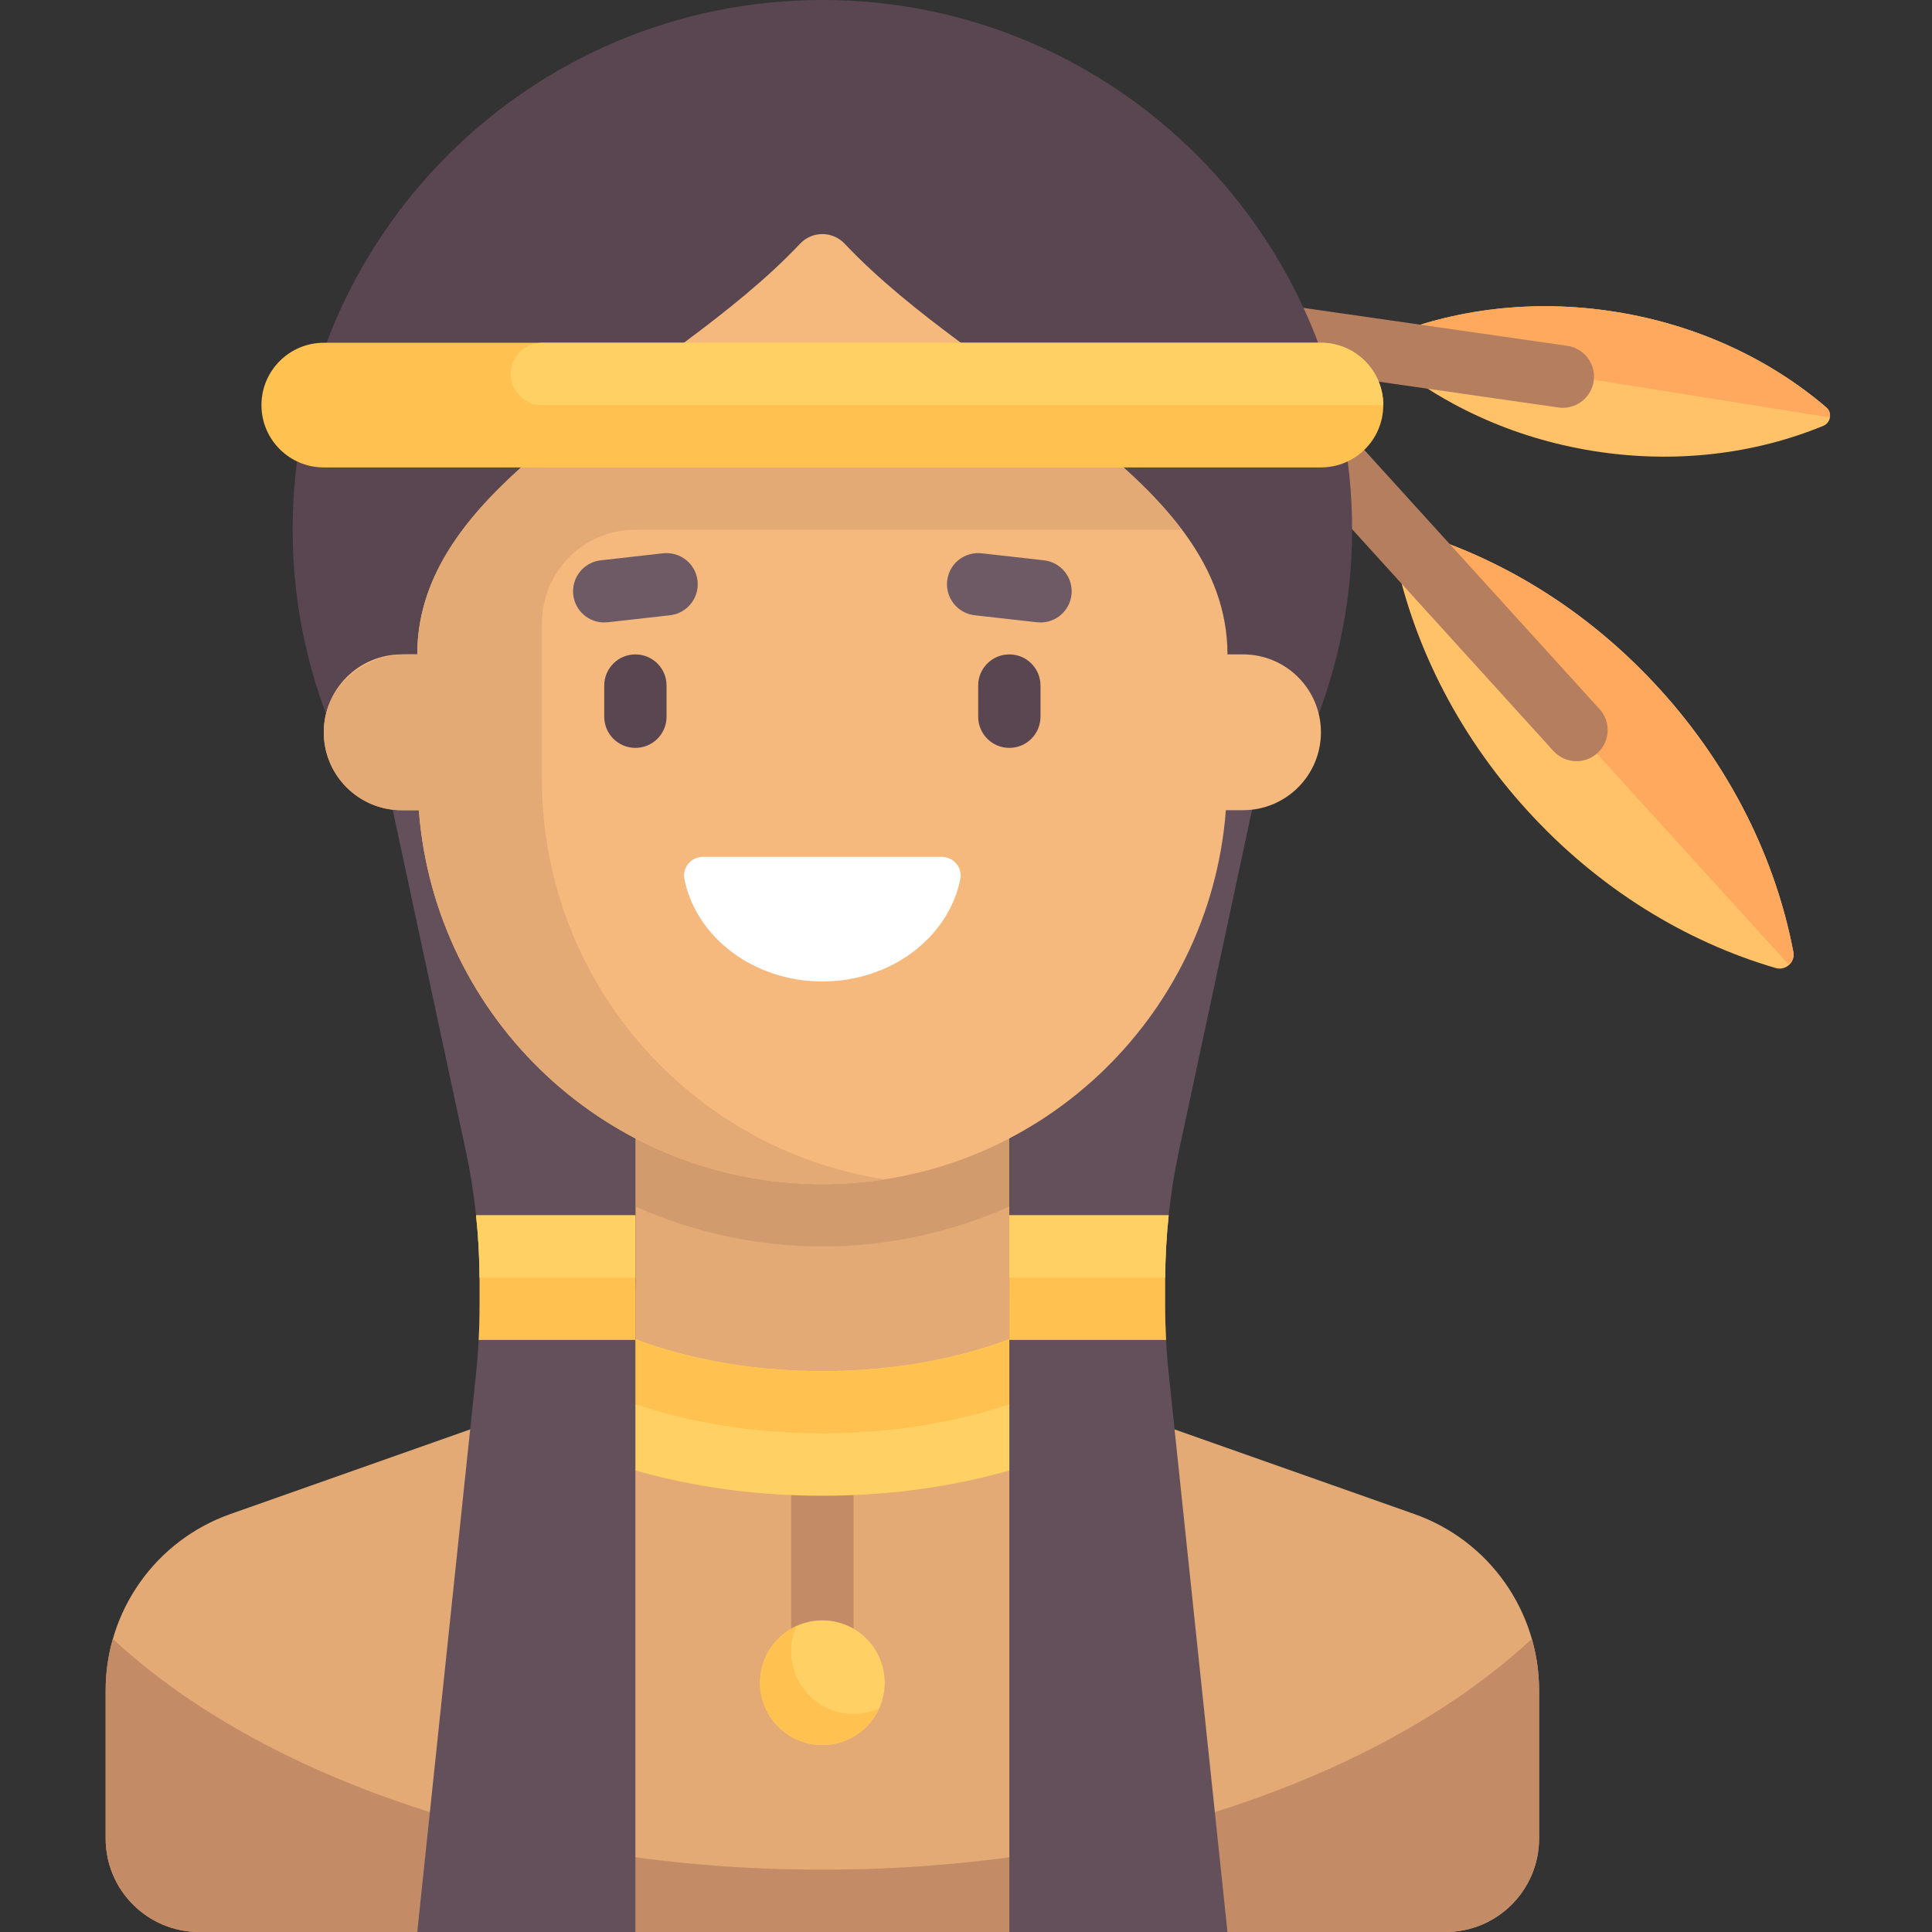 <svg height="512pt" viewBox="-28 0 512 512" width="512pt" xmlns="http://www.w3.org/2000/svg"><rect x="-28" y="0" width="512" height="512" fill="#333333" stroke="none"/><path d="m346.812 401.234-85.289-30.102c-13.207-4.66-22.039-17.145-22.039-31.148v-42.695h-99.098v42.695c0 14.004-8.832 26.488-22.039 31.148l-85.289 30.102c-19.812 6.992-33.059 25.719-33.059 46.727v39.266c0 13.68 11.094 24.773 24.773 24.773h330.324c13.68 0 24.773-11.094 24.773-24.773v-39.266c0-21.008-13.246-39.734-33.059-46.727zm0 0" fill="#e3aa75"/><path d="m181.68 379.871h16.516v66.066h-16.516zm0 0" fill="#c38c66"/><path d="m189.938 396.387c32.418 0 61.465-7.973 83.324-21.109l-11.738-4.145c-8.629-3.047-15.332-9.461-18.98-17.43-14.461 5.91-32.367 9.652-52.605 9.652-20.242 0-38.148-3.742-52.609-9.652-3.648 7.969-10.348 14.383-18.98 17.43l-11.738 4.145c21.859 13.137 50.906 21.109 83.328 21.109zm0 0" fill="#ffd064"/><path d="m242.543 353.703c-14.461 5.91-32.367 9.652-52.605 9.652-20.242 0-38.148-3.742-52.609-9.652-2.348 5.133-6.07 9.492-10.648 12.852 17.164 8.312 39.203 13.316 63.258 13.316 24.051 0 46.09-5.004 63.254-13.316-4.578-3.359-8.301-7.719-10.648-12.852zm0 0" fill="#ffc250"/><path d="m189.938 495.484c-78.992 0-148.422-24.426-188.031-61.145-1.238 4.348-1.906 8.941-1.906 13.621v39.266c0 13.68 11.094 24.773 24.773 24.773h330.324c13.684 0 24.773-11.094 24.773-24.773v-39.266c0-4.68-.668-9.285-1.91-13.633-39.609 36.719-109.035 61.156-188.023 61.156zm0 0" fill="#c38c66"/><path d="m442.609 256.543c2.609.758 5.164-1.566 4.656-4.23-4.652-24.406-16.457-48.824-35.398-69.664-18.941-20.844-42.125-34.918-65.973-41.875-2.609-.762-5.164 1.566-4.656 4.23 4.652 24.402 16.457 48.82 35.398 69.664 18.941 20.84 42.125 34.918 65.973 41.875zm0 0" fill="#ffc269"/><path d="m447.266 252.312c-4.652-24.406-16.457-48.824-35.398-69.664-18.941-20.844-42.125-34.918-65.973-41.875-1.305-.379-2.594.012-3.496.832l103.707 114.109c.902-.824 1.414-2.07 1.16-3.402zm0 0" fill="#ffa95f"/><path d="m395.902 187.922-78.309-86.246 4.121 29.078 61.961 68.266c1.629 1.797 3.871 2.707 6.113 2.707 1.984 0 3.969-.707 5.547-2.145 3.379-3.062 3.629-8.285.566-11.66zm0 0" fill="#b57f5f"/><path d="m455.211 112.844c1.969-.812 2.395-3.492.777-4.875-14.809-12.664-34.004-21.836-55.816-25.32-21.812-3.484-42.91-.746-60.926 6.68-1.969.812-2.395 3.488-.777 4.871 14.809 12.668 34 21.84 55.816 25.324 21.812 3.48 42.906.742 60.926-6.68zm0 0" fill="#ffc269"/><path d="m455.988 107.969c-14.809-12.664-34.004-21.836-55.816-25.32-21.812-3.484-42.91-.746-60.926 6.68-.984.406-1.582 1.277-1.734 2.223l119.434 19.07c.148-.945-.148-1.961-.957-2.652zm0 0" fill="#ffa95f"/><path d="m387.344 91.641-82.191-11.812-2.355 16.348 82.191 11.812c.406.059.801.086 1.188.086 4.039 0 7.57-2.969 8.168-7.086.645-4.512-2.492-8.695-7-9.348zm0 0" fill="#b57f5f"/><path d="m140.387 319.758c15.246 6.738 32 10.566 49.547 10.566s34.301-3.824 49.551-10.566v-22.469h-99.098zm0 0" fill="#d29b6e"/><path d="m305.551 206.453-21.109 98.504c-2.438 11.371-3.668 22.973-3.668 34.605v6.152c0 6.25.328 12.496.984 18.715l15.531 147.57h-57.805v-305.547zm0 0" fill="#64505a"/><path d="m280.773 339.562v6.148c0 3.133.086 6.262.25 9.387h-41.539v-33.031h42.227c-.621 5.805-.938 11.648-.938 17.496zm0 0" fill="#ffc250"/><path d="m74.324 206.453 21.105 98.504c2.438 11.371 3.668 22.973 3.668 34.605v6.152c0 6.25-.328 12.496-.984 18.715l-15.531 147.57h57.805v-305.547zm0 0" fill="#64505a"/><path d="m317.77 198.195c7.992-17.645 12.555-37.176 12.555-57.809 0-77.535-62.855-140.387-140.387-140.387-77.535 0-140.387 62.852-140.387 140.387 0 20.633 4.559 40.16 12.555 57.805h255.664zm0 0" fill="#5a4650"/><path d="m301.422 173.418h-4.133c0-46.77-66.223-71.465-101.43-108.816-3.223-3.422-8.621-3.422-11.848 0-35.207 37.348-101.43 62.047-101.43 108.816h-4.129c-11.402 0-20.645 9.242-20.645 20.645s9.242 20.648 20.645 20.648h4.543c4.23 55.418 50.438 99.094 106.938 99.094 56.504 0 102.711-43.676 106.938-99.094h4.547c11.402 0 20.645-9.246 20.645-20.648.004-11.402-9.242-20.645-20.641-20.645zm0 0" fill="#f5b97d"/><path d="m158.289 227.066c-3.117 0-5.543 2.871-4.918 5.93 3.141 15.414 18.316 27.102 36.566 27.102 18.246 0 33.422-11.688 36.562-27.102.621-3.059-1.801-5.93-4.922-5.93zm0 0" fill="#fff"/><path d="m140.387 198.195c-4.566 0-8.258-3.695-8.258-8.258v-8.258c0-4.566 3.695-8.258 8.258-8.258 4.566 0 8.258 3.691 8.258 8.258v8.258c0 4.562-3.691 8.258-8.258 8.258zm0 0" fill="#5a4650"/><path d="m239.484 198.195c-4.566 0-8.258-3.695-8.258-8.258v-8.258c0-4.566 3.695-8.258 8.258-8.258s8.258 3.691 8.258 8.258v8.258c0 4.562-3.691 8.258-8.258 8.258zm0 0" fill="#5a4650"/><path d="m132.121 164.961c-4.145 0-7.727-3.113-8.203-7.332-.508-4.531 2.75-8.621 7.281-9.137l16.52-1.863c4.578-.477 8.621 2.75 9.137 7.281.508 4.531-2.75 8.621-7.285 9.137l-16.516 1.863c-.312.035-.625.051-.934.051zm0 0" fill="#6e5a64"/><path d="m247.75 164.961c-.305 0-.621-.016-.934-.051l-16.516-1.859c-4.535-.52-7.793-4.605-7.285-9.141.508-4.531 4.543-7.766 9.137-7.281l16.52 1.863c4.531.516 7.789 4.605 7.281 9.137-.477 4.219-4.059 7.332-8.203 7.332zm0 0" fill="#6e5a64"/><path d="m99.098 339.562v6.148c0 3.133-.082 6.262-.246 9.387h41.535v-33.031h-42.227c.621 5.805.938 11.648.938 17.496zm0 0" fill="#ffc250"/><path d="m99.07 338.582h41.316v-16.516h-42.223c.582 5.48.875 10.992.906 16.516zm0 0" fill="#ffd064"/><path d="m239.484 338.582h41.316c.035-5.523.324-11.035.91-16.516h-42.227zm0 0" fill="#ffd064"/><path d="m115.613 206.453v-41.293c0-13.68 11.09-24.773 24.773-24.773h144.773c-4.332-5.766-9.602-11.23-15.496-16.516h-154.051v-4.68c-1.848 1.543-4.957 4.156-5.324 4.496-.316.293-2.781 2.566-3.094 2.859-14.508 13.637-24.613 28.539-24.613 46.871h-2.953c-10.797 0-20.641 7.77-21.715 18.516-1.238 12.359 8.434 22.777 20.539 22.777h4.543c4.23 55.418 50.438 99.094 106.938 99.094 5.652 0 11.082-.422 16.496-1.266-51.453-7.938-90.816-52.41-90.816-106.086zm0 0" fill="#e3aa75"/><path d="m206.453 445.934c0 9.121-7.395 16.516-16.516 16.516s-16.516-7.395-16.516-16.516 7.395-16.516 16.516-16.516 16.516 7.395 16.516 16.516zm0 0" fill="#ffd064"/><path d="m322.066 123.871h-264.258c-9.125 0-16.52-7.395-16.52-16.516 0-9.121 7.398-16.516 16.52-16.516h264.258c9.121 0 16.516 7.395 16.516 16.516 0 9.121-7.395 16.516-16.516 16.516zm0 0" fill="#ffc250"/><path d="m322.066 90.84h-206.453c-4.562 0-8.258 3.695-8.258 8.258 0 4.559 3.695 8.258 8.258 8.258h222.969c0-9.121-7.395-16.516-16.516-16.516zm0 0" fill="#ffd064"/><path d="m198.195 454.195c-9.121 0-16.516-7.395-16.516-16.516 0-2.422.512-4.727 1.445-6.797-5.734 2.59-9.707 8.352-9.707 15.055 0 9.121 7.395 16.516 16.516 16.516 6.703 0 12.461-3.973 15.051-9.707-2.07.934-4.371 1.449-6.789 1.449zm0 0" fill="#ffc250"/></svg>